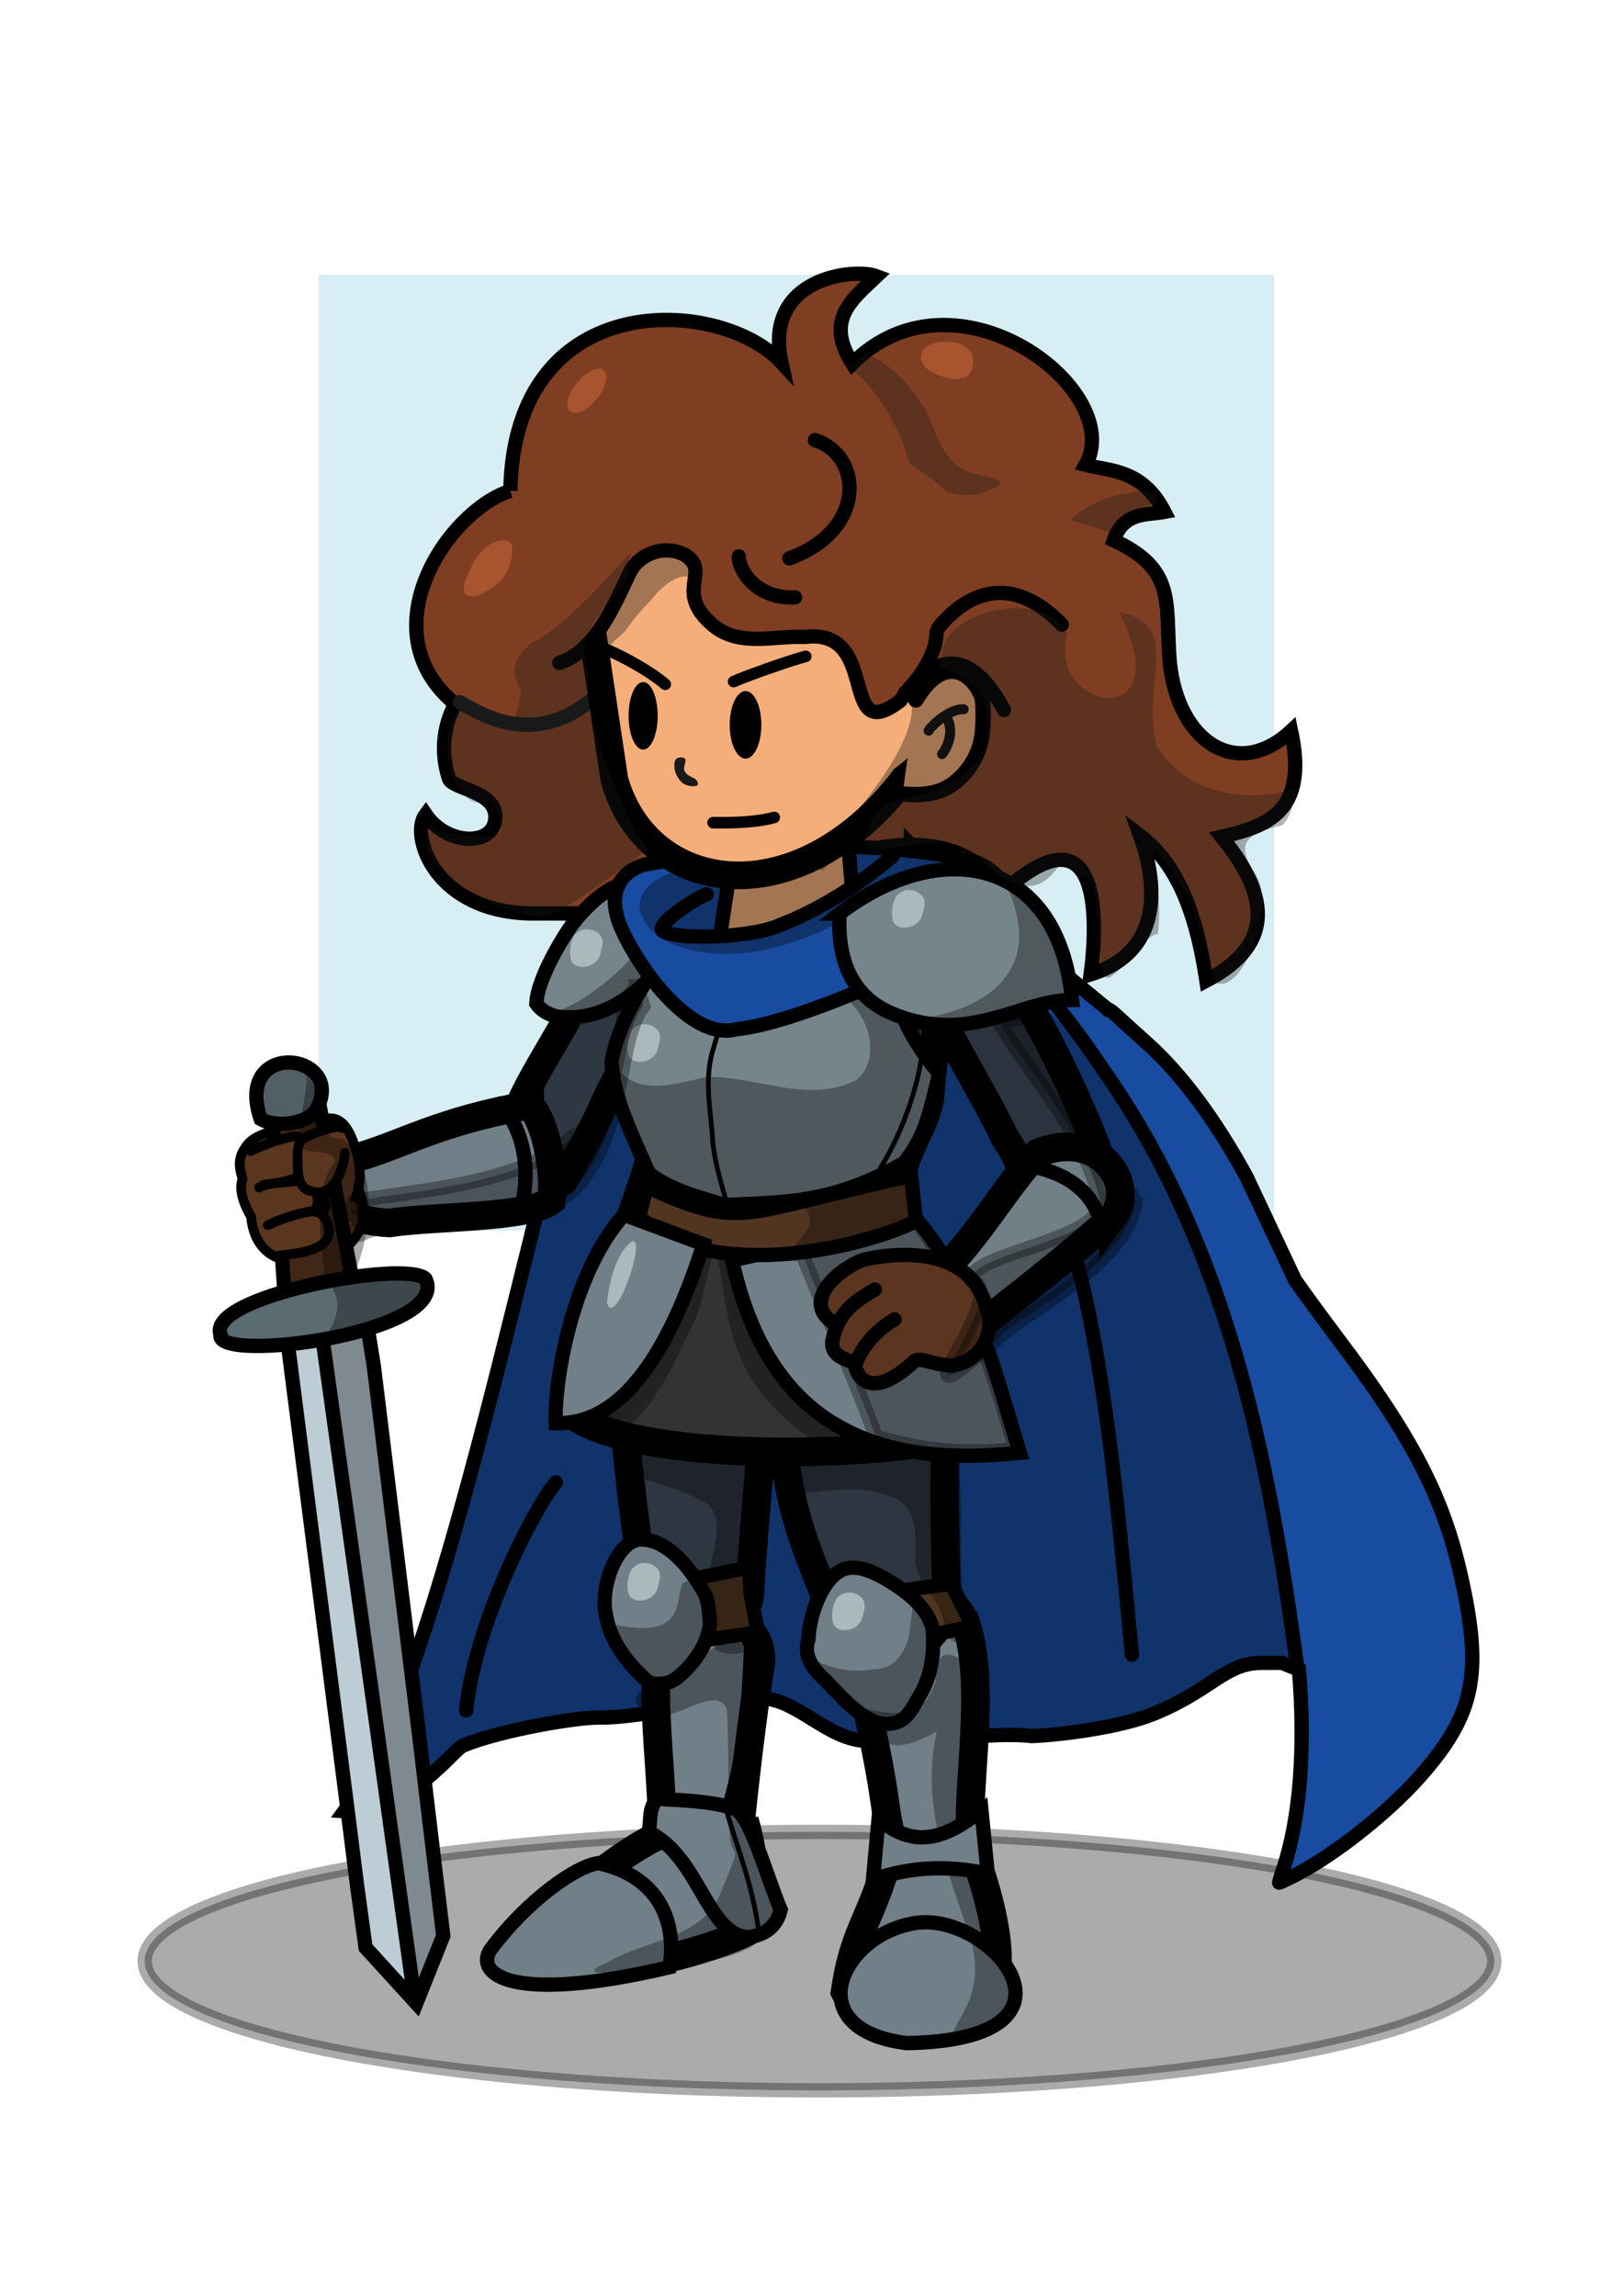 <?xml version="1.0" encoding="UTF-8" standalone="no"?>
<!-- Created with Inkscape (http://www.inkscape.org/) -->

<svg
   width="210mm"
   height="297mm"
   viewBox="0 0 210 297"
   version="1.1"
   id="svg1"
   inkscape:version="1.3.2 (091e20e, 2023-11-25)"
   sodipodi:docname="knight.svg"
   xmlns:inkscape="http://www.inkscape.org/namespaces/inkscape"
   xmlns:sodipodi="http://sodipodi.sourceforge.net/DTD/sodipodi-0.dtd"
   xmlns="http://www.w3.org/2000/svg"
   xmlns:svg="http://www.w3.org/2000/svg">
  <sodipodi:namedview
     id="namedview1"
     pagecolor="#ffffff"
     bordercolor="#000000"
     borderopacity="0.25"
     inkscape:showpageshadow="2"
     inkscape:pageopacity="0.0"
     inkscape:pagecheckerboard="0"
     inkscape:deskcolor="#d1d1d1"
     inkscape:document-units="mm"
     inkscape:zoom="0.8409652"
     inkscape:cx="328.78887"
     inkscape:cy="361.48939"
     inkscape:window-width="2560"
     inkscape:window-height="1027"
     inkscape:window-x="0"
     inkscape:window-y="25"
     inkscape:window-maximized="1"
     inkscape:current-layer="layer1"
     showguides="true">
    <sodipodi:guide
       position="114.836,183.108"
       orientation="0,-1"
       id="guide1"
       inkscape:locked="false" />
    <sodipodi:guide
       position="117.038,203.873"
       orientation="0,-1"
       id="guide2"
       inkscape:locked="false" />
    <sodipodi:guide
       position="101.307,197.423"
       orientation="0,-1"
       id="guide3"
       inkscape:locked="false" />
    <sodipodi:guide
       position="119.24,47.822"
       orientation="0,-1"
       id="guide4"
       inkscape:locked="false" />
    <sodipodi:guide
       position="127.263,263.336"
       orientation="1,0"
       id="guide5"
       inkscape:locked="false" />
    <sodipodi:guide
       position="96.431,212.84"
       orientation="1,0"
       id="guide7"
       inkscape:locked="false" />
    <sodipodi:guide
       position="83.059,204.502"
       orientation="1,0"
       id="guide8"
       inkscape:locked="false" />
  </sodipodi:namedview>
  <defs
     id="defs1" />
  <g
     inkscape:label="Layer 1"
     inkscape:groupmode="layer"
     id="layer1">
    <rect
       style="opacity:0.99;fill:#d7eef4;stroke-width:0.985;stroke-linejoin:round;paint-order:stroke fill markers"
       id="rect1"
       width="123.645"
       height="123.645"
       x="41.215"
       y="35.552"
       inkscape:export-filename="knight.png"
       inkscape:export-xdpi="96"
       inkscape:export-ydpi="96" />
    <ellipse
       style="opacity:0.33;fill:#000000;fill-opacity:1;stroke:#000000;stroke-width:1.852;stroke-linecap:round;stroke-dasharray:none;paint-order:normal"
       id="path445"
       cx="106.033"
       cy="253.702"
       rx="87.315"
       ry="16.72" />
    <g
       id="g445"
       transform="matrix(0.617,0,0,0.617,-947.401,-1864.625)">
      <path
         style="fill:#7f3e22;fill-opacity:1;stroke:#000000;stroke-width:3;stroke-linecap:square"
         d="m 1642.519,3125.007 c 0.726,-43.217 44.185,-40.656 56.843,-26.939 -3.858,-17.957 15.377,-19.816 19.955,-18.074 -5.295,4.999 -10.833,9.192 -5.078,18.323 21.718,-21.786 57.632,5.648 48.916,21.239 4.994,1.319 11.914,0.813 16.537,9.859 -3.583,0.695 -8.582,-0.139 -10.641,5.949 13.108,6.12 10.801,12.83 11.73,25.303 1.603,16.949 14.157,25.215 25.471,14.663 3.686,17.154 -5.085,19.986 -14.579,22.203 9.502,11.687 11.794,22.259 -3.184,30.163 -1.852,-12.143 -5.193,-23.807 -13.909,-30.415 3.084,8.566 5.836,24.02 -10.366,29.097 0.999,-7.42 3.57,-35.339 -16.433,-18.948 -26.792,21.953 -49.771,11.662 -83.982,6.177 h -16.757 c -20.227,-0.18 -25.718,-16.254 -22.287,-20.779 4.621,6.872 15.146,6.743 14.598,0.069 -0.402,-4.891 -8.673,-5.414 -9.657,-7.427 -1.782,-5.135 -1.371,-10.947 1.259,-15.767 -18.61,-15.417 -1.358,-40.618 11.564,-44.696 z"
         id="path1-8-9-2"
         sodipodi:nodetypes="cccccccccccccscccsccc" />
      <ellipse
         style="fill:#a7542f;fill-opacity:1;stroke:none;stroke-width:2.811;stroke-linecap:round"
         id="path4-9-9-1"
         cx="3233.785"
         cy="1612.256"
         rx="2.691"
         ry="5.553"
         transform="matrix(0.822,0.569,-0.62,0.784,0,0)" />
      <path
         style="fill:#a7542f;fill-opacity:1;stroke:none;stroke-width:3;stroke-linecap:round"
         d="m 1641.821,3135.443 c -4.65,-0.703 -7.667,5.023 -8.906,8.865 -1.308,5.424 5.84,1.915 8.157,-1.145 1.425,-1.857 3.019,-7.077 0.749,-7.72 z"
         id="path5-8-3-0"
         sodipodi:nodetypes="cccc" />
      <path
         style="fill:#a7542f;fill-opacity:1;stroke:none;stroke-width:3;stroke-linecap:round"
         d="m 1735.509,3093.814 c 1.824,0.327 4.114,1.7 4.078,3.746 0.079,1.5 -0.403,3.408 -2.197,3.805 -2.309,0.549 -4.745,-0.294 -6.736,-1.462 -1.528,-0.719 -2.616,-2.671 -1.7,-4.257 1.505,-1.978 4.296,-2.051 6.554,-1.832 z"
         id="path7-4-7-6"
         sodipodi:nodetypes="cccccc" />
      <path
         style="opacity:0.33;fill:#1a1a1a;stroke:none;stroke-width:3;stroke-linecap:round"
         d="m 1716.696,3096.207 c 5.71,1.748 11.061,8.057 13.607,13.262 1.841,4.67 3.778,10.478 9.224,11.897 2.201,0.335 8.938,1.646 3.828,3.319 -6.761,3.301 -16.347,-0.515 -17.935,-8.168 -1.806,-5.331 -6.051,-12.645 -10.415,-16.249 -1.284,-1.772 0.755,-2.741 1.692,-4.061 z"
         id="path8-5-2-0"
         sodipodi:nodetypes="ccccccc" />
      <path
         style="fill:none;stroke:#1a1a1a;stroke-width:3;stroke-linecap:round"
         d="m 1659.177,3169.079 c -12.636,10.186 -24.262,1.747 -27.242,0.255"
         id="path10-9-3-3"
         sodipodi:nodetypes="cc" />
      <path
         style="opacity:0.33;fill:#1a1a1a;stroke:none;stroke-width:3;stroke-linecap:round"
         d="m 1775.776,3124.889 c -7.003,0.986 -10.686,1.725 -15.922,6.268 2.94,0.835 5.935,1.546 8.733,2.804 1.262,-1.335 1.523,-3.584 3.497,-4.206 1.893,-0.997 3.978,-1.536 5.944,-2.361 0.502,-1.302 -0.753,-2.439 -1.999,-2.453 z"
         id="path16-0-3-7"
         sodipodi:nodetypes="ccccccc" />
    </g>
    <path
       id="path316-7-8-8"
       style="fill:#184ca1;fill-opacity:1;stroke:#000000;stroke-width:1.852;stroke-dasharray:none"
       d="m 117.875,109.291 v 3.1e-4 c -1.737,0 -3.594,0.209 -5.485,0.655 l -1.103,0.26 v 1.403 c 0.006,2.313 -0.054,2.277 1.685,1.047 4.47,-3.164 6.219,-2.713 2.698,0.696 -5.249,5.082 -12.365,8.499 -24.421,11.725 l -1.494,0.4 -0.548,-0.332 c -2.572,-1.557 -4.455,-4.559 -3.905,-6.225 0.379,-1.148 1.371,-1.567 2,-0.844 0.438,0.504 0.58,0.507 1.18,0.027 0.589,-0.472 0.288,-0.278 -0.508,-0.916 -3.978,-3.191 -5.902,-3.495 -9.179,4.644 -10.078,32.646 -21.38,94.96 -34.231,112.475 7.898,0.521 14.176,-8.016 15.309,-8.479 5.055,-2.066 15.025,-3.712 17.761,-3.638 4.717,0.127 17.464,-2.668 20.989,-2.503 4.662,0.218 8.453,5.358 13.416,5.514 7.812,0.245 16.547,-1.206 21.471,-0.613 3.408,-0.13 11.361,-1.055 15.92,-2.941 7.509,-3.107 9.058,-6.522 13.845,-6.53 l 2.573,-0.006 2.225,0.889 c 0.831,10.005 0.189,19.122 -2.029,25.765 -0.341,1.023 -0.58,1.839 -0.531,1.814 0.049,-0.025 0.588,-0.28 1.197,-0.566 5.127,-2.407 12.578,-8.18 16.979,-13.154 7.126,-8.054 8.202,-13.303 5.335,-26.016 -2.306,-10.227 -6.295,-17.926 -15.827,-30.548 -1.764,-2.336 -4.295,-5.791 -5.624,-7.678 l -6.289,-13.376 c -4.022,-7.357 -8.346,-13.191 -12.685,-17.113 -1.229,-1.11 -2.83,-2.559 -3.558,-3.218 -0.99,-0.896 -1.455,-1.353 -1.663,-1.293 L 124.3,114.952 c 0.595,-0.077 1.177,-0.125 1.735,-0.128 l 1.924,-0.012 -0.102,-0.492 c -0.649,-3.125 -4.772,-5.026 -9.982,-5.029 z"
       sodipodi:nodetypes="cssccssscsssssccsssscscccssssssccssccscssc" />
    <path
       style="opacity:0.33;fill:#000000;fill-opacity:1;stroke:none;stroke-width:1.852;stroke-linecap:round;stroke-dasharray:none;paint-order:normal"
       d="m 168.29,215.58 -6.967,-1.277 -3.716,1.858 -7.199,5.341 c -13.021,2.843 -25.752,3.43 -39.013,3.251 l -4.412,-0.929 -4.18,-3.019 -3.251,-1.161 -6.038,-0.697 h -7.663 l -5.341,3.251 -14.165,1.161 -6.967,2.787 -4.18,4.18 -5.573,3.251 H 46.142 44.284 l 6.27,-11.147 4.877,-14.862 12.772,-46.212 5.341,-22.758 10.682,-12.075 18.578,-0.464 h 27.634 l 7.896,7.199 8.824,12.772 6.27,12.075 5.573,15.327 4.412,15.094 3.483,17.881 z"
       id="path435-8-4"
       sodipodi:nodetypes="ccccccccccccccccccccccccccccccc" />
    <path
       style="fill:none;fill-opacity:1;stroke:#000000;stroke-width:1.852;stroke-linecap:round;stroke-dasharray:none;paint-order:normal"
       d="m 146.462,214.07 c -2.803,-29.273 -5.215,-59.158 -17.649,-73.382"
       id="path433-7-7"
       sodipodi:nodetypes="cc" />
    <path
       style="fill:none;fill-opacity:1;stroke:#000000;stroke-width:1.852;stroke-linecap:round;stroke-dasharray:none;paint-order:normal"
       d="m 167.826,215.464 c -3.642,-26.904 -9.109,-54.454 -25.082,-77.073 -5.4,-8.12 -11.815,-15.534 -18.808,-22.317"
       id="path432-3-9" />
    <g
       id="g421-8-5"
       transform="matrix(0.617,0,0,0.617,-946.371,-1529.446)">
      <g
         id="g420-8-3"
         inkscape:transform-center-x="39.32036"
         inkscape:transform-center-y="29.442259">
        <g
           id="g418-9-3"
           inkscape:transform-center-x="42.407718"
           inkscape:transform-center-y="35.21166"
           transform="rotate(46.715,1667.72,2674.454)">
          <path
             style="fill:#2e3842;fill-opacity:1;stroke:#000000;stroke-width:6;stroke-linecap:round;stroke-dasharray:none;paint-order:stroke fill markers"
             d="m 1673.779,2672.205 c -5.228,5.26 -6.358,8.006 -6.941,14.655 7.033,18.645 7.026,26.568 14.018,38.336 3.032,8.13 13.55,2.925 13.946,-3.661 -6.546,-22.375 -6.133,-13.397 -11.819,-37.248 -1.48,-4.692 -4.358,-11.272 -9.204,-12.082 z"
             id="path271-1-9-6-6"
             sodipodi:nodetypes="cccccc"
             inkscape:transform-center-x="12.428485"
             inkscape:transform-center-y="24.309879" />
        </g>
      </g>
    </g>
    <path
       style="fill:#717f89;fill-opacity:1;stroke:#000000;stroke-width:3.704;stroke-linecap:round;stroke-dasharray:none;paint-order:stroke fill markers"
       d="m 96.328,235.515 c 1.225,4.242 1.493,8.74 2.214,13.056 -0.324,1.67 -19.721,8.585 -28.175,5.181 -3.414,-1.769 -1.233,-3.732 0.225,-6.217 7.512,-5.104 15.661,-13.834 25.736,-12.02 z"
       id="path278-4-1-9-0"
       sodipodi:nodetypes="ccccc" />
    <path
       style="fill:#717f89;fill-opacity:1;stroke:#000000;stroke-width:3.704;stroke-linecap:round;stroke-dasharray:none;paint-order:stroke fill markers"
       d="m 125.088,210.36 c 2.498,7.958 -0.012,20.584 0.49,27.489 -0.716,5.55 -6.969,10.358 -10.098,0.212 -0.396,-1.129 -0.71,-2.895 -1,-4.992 -0.724,-5.232 -2.288,-12.528 -3.648,-17.167 -0.633,-11.993 11.387,-13.343 14.256,-5.542 z"
       id="path276-6-3-5-8"
       sodipodi:nodetypes="cccscc" />
    <path
       style="fill:#717f89;fill-opacity:1;stroke:#000000;stroke-width:3.704;stroke-linecap:round;stroke-dasharray:none;paint-order:stroke fill markers"
       d="m 85.58,233 c -0.29,-6.249 -1.004,-11.708 -0.634,-18.993 -0.365,-9.544 14.185,-6.609 13.5,1.161 -1.089,6.269 -2.301,17.192 -2.828,22.62 -5.193,4.754 -10.1,-0.13 -10.039,-4.788 z"
       id="path279-0-2-9-9"
       sodipodi:nodetypes="ccccc" />
    <path
       style="fill:#2e3641;fill-opacity:1;stroke:#000000;stroke-width:3.704;stroke-linecap:round;stroke-dasharray:none;paint-order:stroke fill markers"
       d="m 122.178,175.961 c 0.283,12.727 -0.217,16.039 0.333,31.03 0.43,5.724 -11.506,11.873 -13.644,5.498 -2.801,-9.798 -7.61,-14.897 -7.939,-32.389 -0.63,-7.225 16.955,-12.72 21.249,-4.139 z"
       id="path275-3-6-6-7"
       sodipodi:nodetypes="ccccc" />
    <path
       style="fill:#2e3641;fill-opacity:1;stroke:#000000;stroke-width:3.704;stroke-linecap:round;stroke-dasharray:none;paint-order:stroke fill markers"
       d="m 84.229,210.208 c -1.645,-8.353 -4.339,-29.831 -3.649,-34.506 -0.729,-13.035 16.663,-12.967 18.14,0.455 0.296,9.695 -1.202,20.141 -1.693,29.821 0.061,5.61 -12.563,6.647 -12.798,4.23 z"
       id="path280-2-9-8-4"
       sodipodi:nodetypes="ccccc" />
    <path
       style="fill:#333333;fill-opacity:1;stroke:#000000;stroke-width:3.704;stroke-linecap:round;stroke-dasharray:none;paint-order:stroke fill markers"
       d="m 121.223,123.994 c 0.579,5.953 -0.37,11.235 -0.836,17.158 -0.092,3.995 -3.672,7.853 -3.683,11.762 0.809,7.322 3.944,16.936 6.354,25.667 -2.888,4.26 4.283,6.639 -0.347,7.19 -3.48,2.158 -38.945,4.229 -48.665,-2.74 -1.164,-5.009 10.172,-30.41 10.457,-35.19 -2.643,-5.037 -5.193,-7.381 -2.55,-12.742 2.203,-5.081 4.369,-11.358 6.114,-14.683 3.56,-1.34 3.784,-0.719 7.35,-1.631 5.278,-1.171 10.443,-1.358 15.842,-1.368 4.821,0.491 9.377,1.9 9.965,6.577 z"
       id="path281-1-6-5"
       sodipodi:nodetypes="cccccccccccc" />
    <path
       style="fill:#76858b;fill-opacity:1;stroke:#000000;stroke-width:1.852;stroke-linecap:round;stroke-dasharray:none"
       d="m 74.271,119.264 c -0.261,0.265 -4.662,6.637 -4.877,10.563 0.759,1.136 2.259,1.782 3.706,1.765 8.572,0.495 15.925,-9.574 16.518,-15.328 -7.281,-5.104 -11.951,-1.079 -15.347,2.999 z"
       id="path44-1-9-9"
       sodipodi:nodetypes="ccccc" />
    <g
       id="g413-4-7"
       transform="matrix(0.617,0,0,0.617,-1136.192,-1536.67)">
      <path
         style="fill:#76858b;fill-opacity:1;stroke:#000000;stroke-width:3;stroke-linecap:round;stroke-dasharray:none"
         d="m 1989.641,2680.511 c -7.133,7.481 -17.526,20.091 -19.888,32.388 -0.032,7.111 4.627,16.221 7.716,23.522 3.538,2.977 9.042,4.841 16.167,6.786 11.486,-0.65 22.126,-0.024 37.52,-8.916 3.675,-5.074 4.614,-7.204 7.267,-18.644 -24.009,-29.063 7.807,-31.605 7.584,-39.564 -3.139,-3.489 -9.167,-8.251 -14.77,-7.762 -8.241,0.606 -16.502,1.73 -23.978,5.474 -5.872,2.239 -11.745,4.479 -17.617,6.718 z"
         id="path43-0-7-5"
         sodipodi:nodetypes="cccccccccc" />
      <path
         style="fill:none;fill-opacity:1;stroke:#000000;stroke-width:1;stroke-linecap:round;stroke-dasharray:none"
         d="m 1993.864,2742.746 c -1.305,-4.773 -2.858,-9.519 -3.026,-14.508 -0.535,-5.98 -1.66,-12.177 0.305,-18.021 0.876,-3.214 2.041,-6.338 3.224,-9.449"
         id="path47-2-6-7" />
      <path
         style="opacity:0.33;fill:#000000;fill-opacity:1;stroke:none;stroke-width:3;stroke-linecap:round;stroke-dasharray:none"
         d="m 1970.588,2713.871 c 4.264,6.968 12.761,3.782 18.953,2.519 10.472,-0.388 21.473,5.816 31.499,0.613 5.149,-4.22 2.834,-12.646 -1.536,-16.555 -2.07,-2.268 -8.624,-4.267 -2.454,-5.173 4.659,-3.164 11.171,-2.721 12.319,3.594 2.554,5.168 9.137,-1.923 7.593,16.396 2.466,6.563 1.02,5.575 -2.342,11.06 -1.268,6.093 -6.436,8.74 -11.076,10.795 -13.477,4.929 -28.978,7.464 -42.428,0.988 -7.925,-2.888 -6.213,-13.734 -10.141,-20.071 -0.254,-1.374 -0.33,-2.772 -0.385,-4.165 z"
         id="path48-0-8-4"
         sodipodi:nodetypes="cccccccccccc" />
      <path
         style="fill:#abb8bc;fill-opacity:1;stroke:none;stroke-width:3;stroke-linecap:round;stroke-dasharray:none"
         d="m 1973.8,2706.844 c -0.703,1.505 -0.955,3.28 -0.53,4.895 0.381,1.104 1.604,1.543 2.684,1.431 1.634,-0.066 3.218,-1.246 3.502,-2.901 0.344,-1.189 0.779,-2.649 -0.055,-3.734 -1.092,-1.237 -3.094,-1.669 -4.516,-0.744 -0.435,0.263 -0.813,0.622 -1.085,1.053 z"
         id="path49-9-1-5" />
    </g>
    <path
       style="fill:#717f89;fill-opacity:1;stroke:#000000;stroke-width:1.852;stroke-linecap:square;stroke-dasharray:none"
       d="m 94.734,163.039 23.935,-5.218 c 7.781,9.398 10.123,19.842 13.29,30.128 -17.971,1.883 -32.363,-2.789 -37.225,-24.909 z"
       id="path338-3-3-8"
       sodipodi:nodetypes="cccc" />
    <path
       style="fill:#184ca1;fill-opacity:1;stroke:#000000;stroke-width:1.852;stroke-linecap:round"
       d="m 83.821,111.766 c -3.077,0.591 -4.867,3.189 -4.085,6.284 0.413,3.29 8.6,16.986 15.554,15.095 10.075,-0.998 33.787,-13.042 34.979,-14.519 1.514,-3.402 -1.73,-6.497 -4.789,-7.413 -14.785,-2.764 -26.895,-1.907 -41.658,0.554 z"
       id="path29-8-8-7"
       sodipodi:nodetypes="cccccc" />
    <path
       style="fill:#f5ae7a;fill-opacity:1;stroke:#000000;stroke-width:1.852;stroke-linecap:round;stroke-dasharray:none;paint-order:normal"
       d="m 92.099,127.852 2.531,-16.211 15.035,-3.688 1.228,14.893"
       id="path261-7-2-0-9"
       sodipodi:nodetypes="cccc" />
    <path
       style="fill:#f5ae7a;fill-opacity:1;stroke:#000000;stroke-width:3.578;stroke-linecap:square;stroke-dasharray:none;paint-order:stroke fill markers"
       d="m 123.715,83.776 c 0.3,-6.177 -5.179,-14.964 -10.274,-17.554 -7.748,-3.938 -21.507,-5.348 -30.013,2.473 -2.484,2.284 -4.519,5.354 -5.827,9.379 -0.382,1.175 -1.072,2.431 -0.952,3.772 l 2.849,19.023 c 4.25,14.994 23.626,17.986 37.501,-0.143 4.75,-3.596 6.602,-6.512 6.715,-16.95 z"
       id="path259-2-4-3"
       sodipodi:nodetypes="cssscccc" />
    <path
       style="fill:#184ca1;fill-opacity:1;stroke:none;stroke-width:1.852;stroke-linecap:round"
       d="m 92.429,121.529 c 7.223,-1.29 12.28,-3.613 18.079,-7.003 l 4.658,3.556 c -2.126,5.363 -12.199,12.889 -24.425,10.716 l -1.955,-4.385 z"
       id="path37-5-8-5"
       sodipodi:nodetypes="cccccc" />
    <path
       style="opacity:0.33;fill:#000000;fill-opacity:1;stroke:#000000;stroke-width:1.852;stroke-linecap:square;stroke-dasharray:none"
       d="m 103.686,161.984 14.88,-4.048 c 7.197,9.898 9.706,19.258 12.873,29.544 -7.932,0.831 -13.475,-0.247 -18.113,-1.628 -2.015,-5.678 -5.518,-13.76 -9.64,-23.868 z"
       id="path338-9-8-1-9"
       sodipodi:nodetypes="ccccc" />
    <path
       style="fill:#abb8bc;fill-opacity:1;stroke:none;stroke-width:1.852;stroke-linecap:round;stroke-dasharray:none"
       d="m 74.213,121.167 c -0.434,0.929 -0.59,2.025 -0.327,3.022 0.235,0.682 0.99,0.953 1.657,0.883 1.009,-0.041 1.987,-0.769 2.162,-1.791 0.212,-0.734 0.481,-1.636 -0.034,-2.306 -0.674,-0.764 -1.91,-1.03 -2.788,-0.459 -0.268,0.162 -0.502,0.384 -0.67,0.65 z"
       id="path49-0-5-1-6" />
    <path
       style="fill:#f5ae7a;fill-opacity:1;stroke:#000000;stroke-width:1.989;stroke-linecap:round;stroke-dasharray:none;paint-order:normal"
       d="m 118.499,90.557 c 3.612,-6.046 7.244,-3.617 8.509,-0.476 0.276,0.686 0.268,3.895 0.019,5.333 -0.378,2.183 -1.615,4.433 -3.718,5.982 -1.777,1.308 -3.946,1.555 -6.535,1.322"
       id="path260-9-9-7-6"
       sodipodi:nodetypes="csssc" />
    <path
       style="fill:#000000;fill-opacity:1;stroke:#1a1a1a;stroke-width:1.288;stroke-linecap:round"
       d="m 120.152,94.518 c 0.4,-0.708 2.868,-2.916 4.535,-2.761"
       id="path25-2-7-8-8"
       sodipodi:nodetypes="cc" />
    <path
       style="fill:#000000;fill-opacity:1;stroke:#1a1a1a;stroke-width:1.288;stroke-linecap:round"
       d="m 122.605,93.031 c 1.062,2.306 -0.661,4.497 -0.713,4.524"
       id="path26-4-3-8-5"
       sodipodi:nodetypes="cc" />
    <ellipse
       style="fill:#000000;fill-opacity:1;stroke:none;stroke-width:2.876;stroke-linecap:square;stroke-dasharray:none"
       id="path12-7-8-6-3-2"
       cx="96.464"
       cy="93.771"
       rx="2.048"
       ry="4.371" />
    <ellipse
       style="fill:#000000;fill-opacity:1;stroke:none;stroke-width:2.758;stroke-linecap:square;stroke-dasharray:none"
       id="path12-2-8-4-9-5-8"
       cx="83.216"
       cy="92.604"
       rx="1.884"
       ry="4.371" />
    <path
       style="fill:#1a1a1a;fill-opacity:1;stroke:none;stroke-width:1.852;stroke-linecap:round"
       d="m 88.699,98.352 c -0.012,0.735 -0.762,1.417 0.841,2.207 0.423,0.121 0.866,0.533 0.74,1.01 -0.429,0.286 -1.763,0.174 -2.326,-0.644 -0.423,-0.529 -0.726,-1.177 -0.693,-1.868 -0.042,-0.392 0.053,-0.892 0.484,-1.024 0.436,-0.114 0.965,-0.031 0.954,0.319 z"
       id="path19-6-1-6-3"
       sodipodi:nodetypes="ccccccc" />
    <path
       style="fill:none;fill-opacity:1;stroke:#000000;stroke-width:1.498;stroke-linecap:round"
       d="m 92.262,106.425 c 2.891,0.065 5.965,-0.115 7.915,-0.676"
       id="path20-5-4-8-9"
       sodipodi:nodetypes="cc" />
    <path
       style="fill:#1a1a1a;fill-opacity:1;stroke:#000000;stroke-width:1.498;stroke-linecap:round"
       d="m 94.921,88.174 c 1.48,-0.656 7.124,-2.699 9.337,-3.263"
       id="path20-8-3-1-8-3"
       sodipodi:nodetypes="cc" />
    <path
       style="fill:#1a1a1a;fill-opacity:1;stroke:#000000;stroke-width:1.498;stroke-linecap:round"
       d="m 76.896,83.475 c 2.411,0.656 7.099,3.242 9.182,5.047"
       id="path20-8-2-8-4-9-3"
       sodipodi:nodetypes="cc" />
    <g
       id="g444"
       transform="matrix(0.617,0,0,0.617,-874.251,-1810.053)">
      <path
         style="fill:#7f3e22;fill-opacity:1;stroke:none;stroke-width:3;stroke-linecap:round"
         d="m 1620.457,3071.741 c -1.33,2.517 -10.134,-0.279 -11.442,4.639 -1.399,3.511 -5.005,7.96 -10.075,5.134 -3.418,-5.089 -4.327,-11.837 -9.812,-13.819 -6.055,-1.256 -12.235,1.019 -18.325,-0.369 -5.256,-0.859 -10.146,-6.719 -8.772,-12.557 -1.267,-6.115 -11.026,-6.657 -13.346,-0.833 -1.088,4.309 -6.139,13.237 -10.369,15.951 -4.968,1.247 -5.095,-11.814 -6.16,-16.067 -1.565,-5.008 1.958,-9.352 5.164,-12.768 4.086,-3.968 8.724,-7.658 14.115,-9.659 5.505,-1.974 10.807,-4.931 16.829,-4.842 9.776,-0.615 19.602,-0.123 29.399,-0.281 6.365,2.025 18.262,8.442 20.246,14.234 0.701,3.514 13.044,11.359 10.132,16.162 -2.127,3.507 -8.154,12.53 -7.583,15.075 z"
         id="path18-7-6-3"
         sodipodi:nodetypes="ccccccccccccccsc" />
      <path
         style="fill:none;stroke:#000000;stroke-width:3;stroke-linecap:round"
         d="m 1627.467,3082.495 c -10.559,-19.974 -20.916,-3.135 -21.711,-1.948 -13.18,10.082 -3.967,-15.325 -19.977,-13.374 -6.299,-0.287 -13.407,2.068 -18.928,-2.12 -8.93,-7.193 -0.701,-11.457 -6.056,-14.953 -4.501,-2.514 -10.002,-0.284 -11.861,3.729 -2.804,5.864 -6.092,13.813 -11.909,17.473 -0.873,0.553 -1.81,1.006 -2.792,1.329"
         id="path9-8-1-9"
         sodipodi:nodetypes="cccccccc" />
      <path
         style="opacity:0.33;fill:#1a1a1a;stroke:none;stroke-width:3;stroke-linecap:round"
         d="m 1549.119,3049.541 c -5.216,5.762 -14.495,16.19 -20.846,18.992 -2.797,2.501 -4.76,5.203 -2.239,9.507 0.383,0.502 -0.446,4.004 -1.488,8.054 -0.647,2.515 -9.7,-5.438 -11.324,-3.644 -5.885,6.495 -0.253,22.551 6.168,18.989 0.651,-0.361 1.964,1.346 2.625,5.507 0.771,4.862 -14.971,-0.666 -15.598,1.503 -2.677,9.267 21.762,19.044 24.836,17.181 2.567,0.341 18.991,-11.844 21.699,-14.091 -4.924,-4.884 -14.45,-30.634 -12.646,-32.669 0.489,-4.261 -2.218,-8.888 0.27,-12.852 1.588,-4.577 9.022,-9.601 8.269,-14.547 -0.348,-0.718 0.807,-2.521 0.273,-1.931 z"
         id="path15-7-8-1"
         sodipodi:nodetypes="sccssssscccccs" />
      <path
         style="fill:none;stroke:#000000;stroke-width:3;stroke-linecap:round"
         d="m 1587.83,3025.913 c 9.912,3.114 11.066,18.783 -5.362,24.801"
         id="path2-4-5-4"
         sodipodi:nodetypes="cc" />
      <path
         style="fill:none;stroke:#000000;stroke-width:3;stroke-linecap:round"
         d="m 1571.885,3050.294 c -0.188,2.512 3.417,9.008 11.79,8.591"
         id="path3-0-1-4"
         sodipodi:nodetypes="cc" />
      <path
         style="opacity:0.33;fill:#000000;fill-opacity:1;stroke:none;stroke-width:3;stroke-linecap:round"
         d="m 1545.205,3068.634 c 1.031,-1.188 2.413,-1.994 3.305,-3.316 1.438,-2.087 3.118,-4.005 4.907,-5.811 1.173,-1.621 4.931,-5.715 8.166,-4.909 1.623,-0.866 0.018,-0.465 -0.113,-2.604 0.443,-2.069 -1.821,-2.981 -3.503,-2.882 -1.505,0.09 -3.076,-0.213 -4.535,0.161 -1.438,0.517 -2.798,1.406 -3.535,2.791 -1.261,1.555 -1.41,3.629 -2.453,5.303 -1.517,2.95 -2.277,6.44 -4.824,8.739 -1.371,0.947 -2.341,2.256 -2.282,3.984 -0.938,4.979 3.834,-0.486 4.866,-1.457 z"
         id="path23-5-5-5"
         sodipodi:nodetypes="cccccccccccc" />
      <path
         style="fill:none;stroke:#000000;stroke-width:3;stroke-linecap:round"
         d="m 1613.351,3066.174 c -0.061,5.973 -5.416,11.512 -6.715,12.836"
         id="path2-4-5-0"
         sodipodi:nodetypes="cc" />
      <path
         style="fill:none;stroke:#000000;stroke-width:3;stroke-linecap:round"
         d="m 1613.722,3065.271 c 5.779,-7.175 15.135,-11.755 25.887,-0.676"
         id="path2-4-5-0-2"
         sodipodi:nodetypes="cc" />
    </g>
    <path
       style="opacity:0.33;fill:#000000;fill-opacity:1;stroke:none;stroke-width:1.852;stroke-linecap:round"
       d="m 103.6,112.134 c 3.389,-2.07 16.359,-16.195 14.144,-22.07 5.808,-3.07 8.99,-5.191 9.606,2.323 -0.552,6.427 -4.539,9.504 -10.825,10.47 l -7.248,6.938 -2.815,2.763 z"
       id="path24-1-3-2-2"
       sodipodi:nodetypes="ccccccc" />
    <path
       style="opacity:0.33;fill:#000000;fill-opacity:1;stroke:none;stroke-width:1.852;stroke-linecap:square;stroke-dasharray:none"
       d="m 94.725,162.783 -1.912,-0.174 c 1.873,8.833 0.82,16.917 15.259,25.624 l 9.319,-0.126 -14.408,-7.594 -2.868,-4.433 -2.868,-4.52 z"
       id="path354-2-9-6"
       sodipodi:nodetypes="cccccccc" />
    <path
       style="fill:none;fill-opacity:1;stroke:#000000;stroke-width:1.852;stroke-linecap:round"
       d="m 115.477,110.772 c -4.454,3.776 -9.443,6.963 -14.915,9.047 -3.775,1.53 -12.665,1.721 -14.607,0.741 -1.816,-0.6 4.373,-4.594 5.479,-4.864"
       id="path34-5-1-9"
       sodipodi:nodetypes="cccc" />
    <path
       style="opacity:0.33;fill:#000000;fill-opacity:1;stroke:none;stroke-width:1.852;stroke-linecap:round"
       d="m 93.976,114.402 -7.006,-1.525 c -12.07,4.122 3.413,19.273 26.434,3.52 l 10.92,-6.065 -7.882,-0.665 -5.458,-0.857 c -9.565,5.218 -8.486,5.841 -17.008,5.592 z"
       id="path40-0-5-5"
       sodipodi:nodetypes="ccccccc" />
    <g
       id="g422-8-0"
       transform="matrix(0.617,0,0,0.617,-999.409,-1530.759)">
      <g
         id="g417-8-3"
         inkscape:transform-center-x="-21.073424"
         inkscape:transform-center-y="52.838429"
         transform="rotate(-15.966,1795.501,2356.652)">
        <path
           style="fill:#2b333e;fill-opacity:1;stroke:#000000;stroke-width:6;stroke-linecap:round;stroke-dasharray:none;paint-order:stroke fill markers"
           d="m 1724.259,2670.318 c 3.989,0.505 11.801,3.234 16.468,14.819 3.451,14.082 5.259,23.995 6.553,37.118 -0.016,8.259 -9.31,10.412 -15.598,4.555 -1.554,-7.201 -0.633,-6.59 -2.323,-11.685 -2.817,-16.794 -10.659,-38.102 -5.1,-44.807 z"
           id="path263-1-0-0-0"
           sodipodi:nodetypes="cccccc" />
      </g>
    </g>
    <path
       style="fill:#76858c;fill-opacity:1;stroke:#000000;stroke-width:1.852;stroke-linecap:square;stroke-dasharray:none"
       d="m 108.643,118.189 c -0.607,10.141 5.604,12.483 7.447,13.185 9.598,3.652 16.153,-2.047 22.626,-2.01 -1.81,-18.662 -17.156,-21.076 -30.074,-11.175 z"
       id="path6-7-7-2"
       sodipodi:nodetypes="cscc" />
    <path
       style="fill:#abb8bc;fill-opacity:1;stroke:none;stroke-width:1.852;stroke-linecap:round;stroke-dasharray:none"
       d="m 115.869,116.098 c -0.434,0.929 -0.59,2.025 -0.327,3.022 0.235,0.682 0.99,0.953 1.657,0.883 1.009,-0.041 1.987,-0.769 2.162,-1.791 0.212,-0.734 0.481,-1.636 -0.034,-2.306 -0.674,-0.764 -1.91,-1.03 -2.788,-0.459 -0.268,0.162 -0.502,0.384 -0.67,0.65 z"
       id="path49-1-7-7-8" />
    <path
       style="fill:#523521;fill-opacity:1;stroke:#000000;stroke-width:1.852;stroke-linecap:square;stroke-dasharray:none"
       d="m 83.643,153.518 -0.916,3.869 c 8.504,8.528 28.265,4.288 35.791,0.598 l -0.624,-5.867 c -22.292,4.817 -21.566,7.178 -34.251,1.4 z"
       id="path340-1-3-3"
       sodipodi:nodetypes="ccccc" />
    <path
       style="opacity:0.33;fill:#000000;fill-opacity:1;stroke:none;stroke-width:1.852;stroke-linecap:square;stroke-dasharray:none"
       d="m 103.878,155.985 c 2.587,2.871 -1.201,4.334 -1.575,6.148 l 16.134,-3.646 -0.908,-6.55 z"
       id="path355-4-7-1"
       sodipodi:nodetypes="ccccc" />
    <g
       id="g414-6-7"
       transform="matrix(0.617,0,0,0.617,-1108.18,-1568.824)">
      <path
         style="fill:#717f89;fill-opacity:1;stroke:#000000;stroke-width:3;stroke-linecap:square;stroke-dasharray:none"
         d="m 1943.601,2803.549 -16.679,-6.198 c -11.149,12.518 -14.666,35.537 -14.312,43.725 7.394,0.101 20.029,-3.144 30.991,-37.527 z"
         id="path339-6-4-8"
         sodipodi:nodetypes="cccc" />
      <path
         style="opacity:0.33;fill:#000000;fill-opacity:1;stroke:none;stroke-width:3;stroke-linecap:square;stroke-dasharray:none"
         d="m 1921.531,2838.998 c 3.194,-2.861 7.183,-5.024 9.332,-8.864 2.454,-3.562 5.144,-7.022 6.58,-11.153 1.882,-4.149 3.755,-8.364 4.748,-12.815 0.958,-3.279 3.553,-1.399 2.908,1.229 -0.993,3.696 -1.652,7.495 -2.848,11.142 -3.86,7.672 -6.945,16.059 -13.262,22.15 -1.624,2.206 -5.544,0.27 -7.265,-1.495 l -0.126,-0.126 z"
         id="path356-9-3-6" />
      <path
         style="fill:#abb8bc;fill-opacity:1;stroke:none;stroke-width:3;stroke-linecap:round;stroke-dasharray:none"
         d="m 1923.356,2815.87 c 1.668,5.565 8.372,-13.615 5.307,-12.925 -3.497,2.266 -4.905,9.092 -5.307,12.925 z"
         id="path49-1-26-9-5-8"
         sodipodi:nodetypes="ccc" />
    </g>
    <g
       id="g415-4-6"
       transform="matrix(0.617,0,0,0.617,-1138.984,-1539.38)">
      <path
         style="fill:#503520;fill-opacity:1;stroke:#000000;stroke-width:3;stroke-linecap:square;stroke-dasharray:none"
         d="m 1992.155,2825.799 10.891,-2.211 0.431,5.823 1.456,7.818 -6.632,0.917 -6.093,0.971 -6.901,-1.779 -1.348,-9.382 z"
         id="path352-7-5-7" />
      <path
         style="fill:#717f89;fill-opacity:1;stroke:#000000;stroke-width:3;stroke-linecap:square;stroke-dasharray:none"
         d="m 1980.061,2817.76 c -4.569,0.39 -8.301,9.688 -7.002,15.738 0.975,5.782 4.811,10.569 9.133,14.296 3.084,0.557 4.665,-0.022 6.557,-1.694 3.14,-2.8 5.662,-6.481 6.145,-10.745 -0.33,-5.023 -0.671,-5.716 -2.232,-8.158 -2.797,-4.542 -7.444,-9.824 -12.602,-9.437 z"
         id="path344-8-6-4"
         sodipodi:nodetypes="ccccccc" />
      <path
         style="fill:#abb8bc;fill-opacity:1;stroke:none;stroke-width:3;stroke-linecap:round;stroke-dasharray:none"
         d="m 1978.332,2824.2 c -0.703,1.505 -0.955,3.28 -0.53,4.895 0.381,1.104 1.604,1.543 2.684,1.431 1.634,-0.066 3.218,-1.246 3.502,-2.901 0.344,-1.189 0.779,-2.649 -0.055,-3.734 -1.092,-1.237 -3.094,-1.669 -4.516,-0.744 -0.434,0.263 -0.813,0.622 -1.085,1.053 z"
         id="path49-1-2-7-9-0" />
      <path
         style="opacity:0.33;fill:#000000;fill-opacity:1;stroke:none;stroke-width:3;stroke-linecap:square;stroke-dasharray:none"
         d="m 1973.838,2835.342 c 20.401,4.886 11.22,-10.559 17.455,-8.755 1.148,1.327 2.223,2.804 2.877,4.448 0.463,1.762 0.549,3.643 0.31,5.45 -0.601,2.445 -1.826,4.714 -3.161,6.828 -1.718,2.306 -4.312,3.974 -7.157,4.459 -3.441,-1.264 -6.039,-4.102 -8.145,-6.992 -1.007,-1.685 -1.645,-3.558 -2.179,-5.438 z"
         id="path358-5-4-0"
         sodipodi:nodetypes="cccccccc" />
    </g>
    <g
       id="g416-3-8"
       transform="matrix(0.617,0,0,0.617,-1128.639,-1552.763)">
      <path
         style="fill:#503520;fill-opacity:1;stroke:#000000;stroke-width:3;stroke-linecap:square;stroke-dasharray:none"
         d="m 2000.613,2852.531 0.344,12.05 32.178,-6.988 -4.396,-8.915 z"
         id="path353-9-6-7"
         sodipodi:nodetypes="ccccc" />
      <path
         style="fill:#717f89;fill-opacity:1;stroke:#000000;stroke-width:3;stroke-linecap:square;stroke-dasharray:none"
         d="m 2007.307,2845.371 c -4.89,0.561 -8.314,9.02 -8.548,15.009 -1.235,3.74 1.331,6.55 3.859,8.85 3.672,3.889 8.649,9.49 13.225,8.81 3.89,-0.248 5.04,-4.045 6.674,-6.624 2.187,-4.052 2.721,-8.853 2.281,-13.375 -0.853,-3.433 -3.611,-6.101 -6.392,-8.132 -3.321,-2.341 -7.835,-5.017 -11.099,-4.538 z"
         id="path345-7-3-6"
         sodipodi:nodetypes="cccccccc" />
      <path
         style="fill:#abb8bc;fill-opacity:1;stroke:none;stroke-width:3;stroke-linecap:round;stroke-dasharray:none"
         d="m 2004.481,2852.093 c -0.703,1.505 -0.955,3.28 -0.53,4.895 0.381,1.104 1.604,1.543 2.684,1.431 1.634,-0.066 3.218,-1.246 3.502,-2.901 0.344,-1.189 0.779,-2.649 -0.055,-3.734 -1.092,-1.237 -3.094,-1.669 -4.516,-0.744 -0.434,0.263 -0.813,0.622 -1.085,1.053 z"
         id="path49-1-1-4-4-4" />
      <path
         style="opacity:0.33;fill:#000000;fill-opacity:1;stroke:none;stroke-width:3;stroke-linecap:square;stroke-dasharray:none"
         d="m 1999.833,2864.612 c 3.899,1.959 8.23,2.811 12.537,2.015 4.783,0.072 7.376,-4.374 7.696,-8.631 0.527,-1.982 0.169,-8.7 2.476,-4.228 2.188,3.92 1.917,8.666 1.518,12.983 -1.093,3.615 -3.026,7.391 -6.008,9.785 -3.877,1.491 -7.424,-1.913 -10.694,-3.55 -3.133,-2.007 -6.809,-4.433 -7.526,-8.374 z"
         id="path359-5-7-6" />
    </g>
    <path
       style="fill:#717f89;fill-opacity:1;stroke:#000000;stroke-width:1.852;stroke-linecap:square;stroke-dasharray:none"
       d="m 63.425,252.278 c -1.918,3.022 2.496,7.077 23.218,2.214 0.782,-4.691 -0.409,-11.502 -9.197,-13.468 -2.812,0.328 -9.214,4.748 -14.021,11.254 z"
       id="path349-7-4-3"
       sodipodi:nodetypes="cccc" />
    <path
       style="fill:#717f89;fill-opacity:1;stroke:#000000;stroke-width:3.704;stroke-linecap:round;stroke-dasharray:none;paint-order:stroke fill markers"
       d="m 125.3,238.523 c 1.303,1.764 5.905,16.042 2.584,18.758 -4.986,4.575 -15.661,6.202 -18.543,0.396 1.211,-8.289 3.381,-8.999 5.895,-18.399 3.414,-0.514 6.628,-0.924 10.065,-0.755 z"
       id="path277-1-5-0-7"
       sodipodi:nodetypes="ccccc" />
    <path
       style="fill:#717f89;fill-opacity:1;stroke:#000000;stroke-width:1.852;stroke-linecap:square;stroke-dasharray:none"
       d="m 117.319,264.31 c 24.778,-0.403 11.299,-16.678 1.46,-15.587 -9.824,1.261 -15.86,13.818 -1.46,15.587 z"
       id="path351-5-7-8"
       sodipodi:nodetypes="ccc" />
    <path
       style="opacity:0.33;fill:#000000;fill-opacity:1;stroke:none;stroke-width:1.852;stroke-linecap:square;stroke-dasharray:none"
       d="m 111.363,223.113 c 3.586,3.909 6.044,2.87 9.859,0.89 -2.22,9.401 1.623,18.768 4.154,26.159 3.146,9.19 -4.227,12.727 -1.278,13.456 2.591,0.64 8.817,-3.858 6.42,-9.854 -0.588,-5.514 -3.033,-10.318 -3.682,-15.849 -3.705,-9.758 2.435,-8.854 -0.052,-18.87 -0.786,-4.602 -6.077,-7.728 -5.724,-1.588 -1.905,6.231 -6.991,3.692 -10.682,3.409 -0.581,0.713 0.56,1.739 0.79,2.414 z"
       id="path362-5-5-4"
       sodipodi:nodetypes="ccssccccccc" />
    <path
       style="fill:#717f89;fill-opacity:1;stroke:#000000;stroke-width:1.852;stroke-linecap:square;stroke-dasharray:none"
       d="m 113.674,235.348 -0.72,7.81 c 5.382,-1.862 10.232,-1.75 14.851,-0.776 l -0.811,-8.152 c -4.013,3.013 -8.123,5.426 -13.319,1.119 z"
       id="path350-5-0-6"
       sodipodi:nodetypes="ccccc" />
    <path
       style="fill:#717f89;fill-opacity:1;stroke:#000000;stroke-width:1.852;stroke-linecap:square;stroke-dasharray:none"
       d="m 84.909,232.688 c -1.013,1.787 -0.607,1.924 -0.968,4.338 6.527,3.156 7.456,13.054 12.714,13.573 2.12,-0.125 3.871,-1.33 4.359,-3.546 -1.794,-4.181 -4.149,-12.998 -6.183,-13.107 -2.551,-0.94 -6.786,-1.045 -9.921,-1.258 z"
       id="path348-6-2-8"
       sodipodi:nodetypes="cccccc" />
    <path
       style="opacity:0.33;fill:#000000;fill-opacity:1;stroke:none;stroke-width:1.852;stroke-linecap:square;stroke-dasharray:none"
       d="m 82.67,220.864 c 2.933,3.915 9.575,-3.519 11.323,0.14 0.269,0.563 0.257,12.061 0.263,13.229 -0.039,8.736 2.455,2.14 -0.896,10.355 -2.264,6.33 -9.846,6.264 -14.778,9.296 -5.883,2.394 5.167,0.932 6.937,0.794 5.404,-0.852 16.936,-1.497 14.098,-9.693 -1.494,-6.796 -2.648,-8.705 -1.979,-15.544 0.573,-5.067 2.797,-17.708 -0.381,-16.337 -5.962,-3.008 -7.755,5.42 -13.138,5.153 -1.336,0.015 -2.506,1.463 -1.45,2.607 z"
       id="path361-1-5-2"
       sodipodi:nodetypes="csccccccccc" />
    <path
       style="opacity:0.33;fill:#000000;fill-opacity:1;stroke:none;stroke-width:1.852;stroke-linecap:square;stroke-dasharray:none"
       d="m 79.238,185.965 c -0.113,2.179 0.332,5.103 3.115,5.106 3.101,0.899 6.261,1.832 9.083,3.411 3.099,2.711 -0.306,7.675 0.24,11.345 0.825,2.736 0.691,5.005 0.86,7.492 1.388,1.279 6.941,0.555 6.636,-1.875 -1.174,-4.094 -1.282,-8.489 -1.034,-12.737 0.32,-3.074 0.625,-6.152 0.727,-9.243 -5.064,-0.89 -10.432,-0.425 -15.198,-2.659 -1.437,-0.446 -2.92,-0.78 -4.428,-0.84 z"
       id="path357-4-4-3"
       sodipodi:nodetypes="sccccccccss" />
    <path
       style="opacity:0.33;fill:#000000;fill-opacity:1;stroke:none;stroke-width:1.852;stroke-linecap:square;stroke-dasharray:none"
       d="m 99.746,189.612 c 0.43,1.291 0.86,2.581 1.291,3.872 4.75,-0.29 9.831,-1.777 14.389,0.201 3.042,1.005 3.075,4.389 3.052,7.034 -0.73,4.018 3.688,5.994 3.7,9.961 0.658,2.852 4.308,2.227 2.862,-0.718 -1.297,-7.282 -0.061,-15.068 -1.289,-22.364 -4.886,-0.449 -12.262,-1.673 -17.075,0.147 -2.31,0.622 -4.62,1.244 -6.93,1.866 z"
       id="path360-6-2-0"
       sodipodi:nodetypes="ccccccccc" />
    <path
       style="opacity:0.33;fill:#000000;fill-opacity:1;stroke:none;stroke-width:3.704;stroke-linecap:round;stroke-dasharray:none;paint-order:normal"
       d="m 123.704,132.213 c 4.491,-0.9 8.899,-2.273 13.476,-2.701 2.391,-3.196 -0.91,-6.997 -1.397,-10.359 -0.639,-1.82 -4.167,-5.616 -5.247,-3.903 5.358,12.723 -6.981,15.954 -11.209,16.459 -4.655,1.166 2.674,1.171 4.377,0.504 z"
       id="path422-1-4"
       sodipodi:nodetypes="cccccc" />
    <path
       style="fill:none;fill-opacity:1;stroke:#000000;stroke-width:1.852;stroke-linecap:round;stroke-dasharray:none;paint-order:normal"
       d="m 60.308,221.269 c 1.154,-11.313 8.768,-26.096 11.611,-29.492"
       id="path434-0-4"
       sodipodi:nodetypes="cc" />
    <g
       id="g442-3"
       transform="matrix(0.573,0.23,-0.23,0.573,-119.82,-2085.607)">
      <path
         style="fill:#707e87;fill-opacity:1;stroke:#000000;stroke-width:6;stroke-linecap:round;stroke-dasharray:none;paint-order:stroke fill markers"
         d="m 1652.682,2717.647 c -3.855,18.861 -2.021,27.709 -3.033,37.972 1.763,7.42 9.381,11.705 15.289,-1.643 1.894,-8.774 9.792,-27.531 7.971,-33.298 -5.114,-2.877 -15.71,-4.978 -20.227,-3.031 z"
         id="path272-7-4-8-3"
         sodipodi:nodetypes="ccccc"
         transform="rotate(46.715,1040.028,2947.822)" />
      <path
         style="fill:none;fill-opacity:1;stroke:#000000;stroke-width:3;stroke-linecap:round;stroke-dasharray:none;paint-order:normal"
         d="m 1621.796,3237.948 c 7.48,3.822 11.702,11.799 12.412,20.385"
         id="path436-5-2"
         sodipodi:nodetypes="cc" />
    </g>
    <g
       id="g440-9"
       transform="matrix(0.249,0.565,-0.565,0.249,1546.798,-1654.565)">
      <path
         style="fill:#718087;fill-opacity:1;stroke:#000000;stroke-width:6;stroke-linecap:round;stroke-dasharray:none;paint-order:stroke fill markers"
         d="m 1750.762,2723.536 c 0.592,11.858 0.01,25.963 -0.254,37.816 -0.131,6.97 -12.946,9.236 -13.808,-1.994 -0.378,-10.204 -5.378,-23.1 -6.285,-32.046 4.287,-13.531 18.365,-11.778 20.347,-3.776 z"
         id="path264-4-0-4-7"
         sodipodi:nodetypes="ccccc"
         transform="rotate(-15.966,3681.356,2927.357)" />
      <path
         style="fill:none;fill-opacity:1;stroke:#000000;stroke-width:3;stroke-linecap:round;stroke-dasharray:none;paint-order:normal"
         d="m 1751.39,3275.767 c 5.924,-9.491 12.651,-11.763 19.814,-10.107"
         id="path437-9-9"
         sodipodi:nodetypes="cc" />
    </g>
    <path
       style="fill:none;fill-opacity:1;stroke:#000000;stroke-width:0.617;stroke-linecap:round;stroke-dasharray:none;paint-order:normal"
       d="m 119.35,135.812 c -0.519,5.491 -3.533,13.027 -6.792,17.3"
       id="path438-2-7"
       sodipodi:nodetypes="cc" />
    <path
       style="fill:none;fill-opacity:1;stroke:#000000;stroke-width:0.617;stroke-linecap:round;stroke-dasharray:none;paint-order:normal"
       d="m 96.578,212.853 c -0.299,6.175 -0.379,12.108 -2.792,20.608 1.504,5.494 3.513,9.81 4.434,16.667"
       id="path439-8-1"
       sodipodi:nodetypes="ccc" />
    <g
       id="g441-3"
       transform="matrix(0.617,0,0,0.617,-1044.934,-1851.62)">
      <path
         style="opacity:1;fill:#5b351f;fill-opacity:1;stroke:#000000;stroke-width:3;stroke-linecap:round;stroke-dasharray:none;paint-order:normal"
         d="m 1900.601,3275.805 c 1.921,5.371 -2.312,11.406 -7.956,11.513 -4.151,-0.374 -6.145,-1.921 -7.458,-0.796 -8.769,8.072 -11.968,3.582 -12.485,0.113 -8.578,-2.229 -2.084,-7.121 -4.461,-8.318 -6.888,-4.713 1.854,-11.657 6.511,-13.2 4.375,-1.014 22.324,-4.203 25.849,10.689 z"
         id="path440-3"
         sodipodi:nodetypes="ccccccc" />
      <path
         style="opacity:1;fill:none;fill-opacity:1;stroke:#000000;stroke-width:3;stroke-linecap:round;stroke-dasharray:none;paint-order:normal"
         d="m 1873.066,3286.762 c 1.767,-4.213 4.639,-7.03 8.086,-9.121"
         id="path441-9"
         sodipodi:nodetypes="cc" />
      <path
         style="opacity:1;fill:none;fill-opacity:1;stroke:#000000;stroke-width:3;stroke-linecap:round;stroke-dasharray:none;paint-order:normal"
         d="m 1868.941,3279.338 c 1.767,-4.213 4.639,-5.867 8.086,-7.957"
         id="path441-4-0"
         sodipodi:nodetypes="cc" />
    </g>
    <path
       style="opacity:0.33;fill:#000000;fill-opacity:1;stroke:#000000;stroke-width:1.852;stroke-linecap:square;stroke-dasharray:none"
       d="m 129.234,132.009 4.689,-0.359 c 3.528,4.471 8.947,18.477 13.021,23.728 -0.936,8.069 -14.376,14.438 -17.393,17.403 -16.341,14.291 1.829,-5.232 -3.839,-7.215 -0.387,-3.369 16.724,-5.053 16.685,-10.02 -2.168,-9.808 -11.011,-18.801 -13.163,-23.537 z"
       id="path338-9-8-8-4-5-4"
       sodipodi:nodetypes="ccccccc" />
    <g
       id="g443-7"
       transform="matrix(0.611,0.089,-0.089,0.611,-641.103,-1984.914)">
      <g
         id="g431-5-4"
         transform="matrix(0.914,0,0,0.914,-47.325,754.227)">
        <path
           style="fill:#5b361f;fill-opacity:1;stroke:#000000;stroke-width:2.235;stroke-linecap:round;stroke-dasharray:none;paint-order:normal"
           d="m 1803.01,2752.304 c 1.267,-3.616 0.164,-8.753 -1.552,-12.106 -1.458,-2.969 -3.799,-7.193 -7.735,-5.622 -2.902,0.476 -2.827,1.675 -5.298,3.066 -3.976,0.288 -10.069,2.263 -11.765,5.685 -1.613,3.068 -1.025,4.907 0.209,7.543 -0.566,2.837 1.429,6.204 3.228,8.362 0.882,4.215 3.78,8.118 8.296,8.538 4.267,0.14 8.572,-1.309 12.314,-3.176 3.081,-1.886 5.553,-6.332 4.588,-10.105 -0.167,-1.706 -1.113,-4.546 -1.834,-4.851 0.013,0.457 -0.462,2.21 -0.451,2.666 z"
           id="path427-1-1"
           sodipodi:nodetypes="cccccccccccc" />
      </g>
      <path
         style="fill:#412717;fill-opacity:1;stroke:#000000;stroke-width:3;stroke-linecap:round;stroke-dasharray:none;paint-order:normal"
         d="m 1580.765,3253.59 8.034,36.96 13.666,-4.636 -12.843,-37.446 z"
         id="path425-6-8" />
      <path
         style="fill:#535f67;fill-opacity:1;stroke:#000000;stroke-width:3;stroke-linecap:round;stroke-dasharray:none;paint-order:normal"
         d="m 1578.685,3255.604 c 4.233,1.593 10.4,-0.969 11.276,-3.677 4.732,-12.682 -19.403,-12.338 -11.276,3.677 z"
         id="path426-0-0"
         sodipodi:nodetypes="ccc" />
      <path
         style="fill:#5b361f;fill-opacity:1;stroke:#000000;stroke-width:2.044;stroke-linecap:round;stroke-dasharray:none;paint-order:normal"
         d="m 1587.538,3259.961 c 0.334,2.442 0.423,4.992 1.619,7.213 0.563,1.402 1.717,3.133 3.47,2.72 1.526,-0.405 2.89,-1.766 3.119,-3.36 0.159,-0.855 -0.263,-1.616 -0.496,-2.406"
         id="path428-0-8" />
      <path
         style="fill:#5b361f;fill-opacity:1;stroke:#000000;stroke-width:2.044;stroke-linecap:round;stroke-dasharray:none;paint-order:normal"
         d="m 1593.347,3269.131 c 0.932,0.835 1.788,2.196 1.22,3.468"
         id="path431-2-8" />
      <path
         style="fill:#5b361f;fill-opacity:1;stroke:#000000;stroke-width:2.044;stroke-linecap:round;stroke-dasharray:none;paint-order:normal"
         d="m 1577.572,3262.564 c 2.322,-1.588 5.591,-3.411 8.232,-4.281 2.356,-0.906 3.957,2.074 4.214,4.369 0.589,2.144 -1.345,3.647 -3.022,4.5 -1.797,0.968 -3.782,1.507 -5.745,2.021"
         id="path430-1-3-1"
         sodipodi:nodetypes="ccccc" />
      <path
         style="fill:#5b361f;fill-opacity:1;stroke:#000000;stroke-width:2.044;stroke-linecap:round;stroke-dasharray:none;paint-order:normal"
         d="m 1580.42,3269.862 c 2.322,-1.588 5.159,-1.682 7.8,-2.553 2.356,-0.906 4.455,1.01 4.713,3.306 0.589,2.143 -1.345,3.647 -3.022,4.5 -1.797,0.968 -3.782,1.507 -5.745,2.021"
         id="path430-8-0-7"
         sodipodi:nodetypes="ccccc" />
      <path
         style="fill:#5b361f;fill-opacity:1;stroke:#000000;stroke-width:2.044;stroke-linecap:round;stroke-dasharray:none;paint-order:normal"
         d="m 1583.381,3277.403 c 2.322,-1.588 5.421,-3.146 8.062,-4.017 2.356,-0.906 4.455,1.01 4.713,3.306 0.589,2.144 -1.345,3.647 -3.022,4.5 -1.797,0.968 -5.145,1.836 -7.108,2.35"
         id="path430-5-2"
         sodipodi:nodetypes="ccccc" />
      <path
         style="fill:#5b361f;fill-opacity:1;stroke:#000000;stroke-width:2.044;stroke-linecap:round;stroke-dasharray:none;paint-order:normal"
         d="m 1597.156,3260.096 c 0.185,0.607 0.146,10.094 -5.873,8.916 -2.221,-0.081 -3.075,-2.378 -3.386,-4.233 -0.305,-1.593 -0.874,-4.241 -0.306,-5.821 0.337,-0.937 7.289,-4.835 8.259,-3.957"
         id="path430-0-0-3"
         sodipodi:nodetypes="cccsc" />
    </g>
    <g
       id="g427-5-0"
       transform="matrix(-0.613,-0.07,0.07,-0.613,1013.884,1970.017)">
      <g
         id="g426-7-6">
        <path
           id="path266-9-8-0"
           style="fill:#bccdd6;fill-opacity:1;stroke:#000000;stroke-width:3;stroke-dasharray:none"
           d="m 1860.543,2578.512 -4.011,14.702 4.145,17.36 5.624,23.718 18.285,76.076 2.488,8.854 10.902,1.872 5.228,-7.445 -8.83,-35.934 -14.262,-57.959 -4.49,-18.383 -3.183,-12.468 z"
           sodipodi:nodetypes="ccccccccccccc" />
        <path
           style="opacity:1;fill:none;fill-opacity:1;stroke:#000000;stroke-width:3;stroke-linecap:round;stroke-dasharray:none;paint-order:normal"
           d="m 1861.398,2580.878 35.663,138.385"
           id="path423-0-4"
           sodipodi:nodetypes="cc" />
        <path
           style="fill:#5a6b72;fill-opacity:1;stroke:#000000;stroke-width:3;stroke-dasharray:none"
           d="m 1917.255,2713.174 c 3.809,7.67 -36.76,20.013 -41.378,16.489 -6.887,-10.667 42.155,-22.84 41.378,-16.489 z"
           id="path289-3-4-8"
           sodipodi:nodetypes="ccc" />
      </g>
      <path
         style="opacity:0.33;fill:#000000;fill-opacity:1;stroke:none;stroke-width:3;stroke-linecap:round;stroke-dasharray:none;paint-order:normal"
         d="m 1864.319,2594.283 -3.515,-13.397 -4.332,11.861 29.664,123.328 -7.428,5.628 c -3.458,5.345 -3.034,8.36 2.36,8.395 l 10.357,-3.202 c -4.342,13.337 -2.005,25.418 4.824,29.783 l 2.979,0.319 3.189,8.631 3.054,3.646 c -0.903,-5.253 2.389,-16.303 -2.986,-15.815 -1.231,0.112 -6.177,0.213 -4.699,-2.189 3.762,-6.114 0.737,-16.354 -0.993,-24.076 -4.72,-3.737 -3.644,-8.324 -0.806,-13.169 z"
         id="path424-6-0"
         sodipodi:nodetypes="cccccccccccssccc" />
    </g>
    <path
       style="opacity:0.33;fill:#000000;fill-opacity:1;stroke:#000000;stroke-width:1.852;stroke-linecap:square;stroke-dasharray:none"
       d="m 82.47,127.592 0.776,2.564 c -3.57,4.438 -2.063,17.076 -9.162,23.834 -5.677,5.404 -17.871,1.696 -27.031,5.523 -2.877,-7.438 -1.239,0.805 -1.119,-4.032 3.198,-1.13 21.568,-1.689 28.202,-8.49 9.076,-4.304 4.2,-16.243 8.335,-19.399 z"
       id="path338-9-8-8-6-3"
       sodipodi:nodetypes="ccscccc" />
    <path
       style="opacity:0.33;fill:#1a1a1a;stroke:none;stroke-width:1.684;stroke-linecap:round"
       d="m 167.926,101.911 c -5.846,2.142 -14.57,1.036 -18.248,-5.478 -2.134,-7.853 3.549,-15.619 -4.874,-17.229 8.113,15.762 -9.534,12.887 -6.707,2.68 -2.631,-5.832 -17.434,-3.27 -16.25,4.244 -2.335,0.165 7.368,1.034 5.809,8.478 0.944,3.662 -5.331,8.006 -10.721,8.683 -3.758,0.472 -4.791,4.259 -5.042,4.991 -1.505,4.389 12.608,-2.2 12.528,2.128 0.737,0.143 1.612,-0.095 2.081,0.375 4.698,4.711 7.792,4.947 10.303,1.518 0.848,-1.158 1.962,0.924 3.858,1.146 1.579,0.184 1.269,11.18 2.314,12.868 0.877,1.418 5.175,-5.681 6.826,-5.462 0.891,-6.738 -1.768,-9.743 -0.195,-10.672 4.023,4.104 6.227,11.137 7.639,16.87 3.282,1.979 7.996,-9.678 5.222,-13.916 -2.823,-4.175 -1.089,-5.287 3.355,-6.343 1.247,-0.88 1.507,-3.273 2.101,-4.882 z"
       id="path14-4-8-9"
       sodipodi:nodetypes="ccccccsscsssscccccc" />
    <path
       style="opacity:0.33;fill:#000000;fill-opacity:1;stroke:none;stroke-width:1.852;stroke-linecap:round;stroke-dasharray:none;paint-order:normal"
       d="m 70.889,130.358 c 0.484,1.349 0.178,1.136 2.317,0.603 3.249,0.103 6.091,-1.743 9.112,-2.598 1.912,-0.768 1.017,-6.864 -0.583,-4.554 -2.878,3.576 -10.132,8.414 -10.846,6.549 z"
       id="path446"
       sodipodi:nodetypes="ccccc" />
  </g>
</svg>
